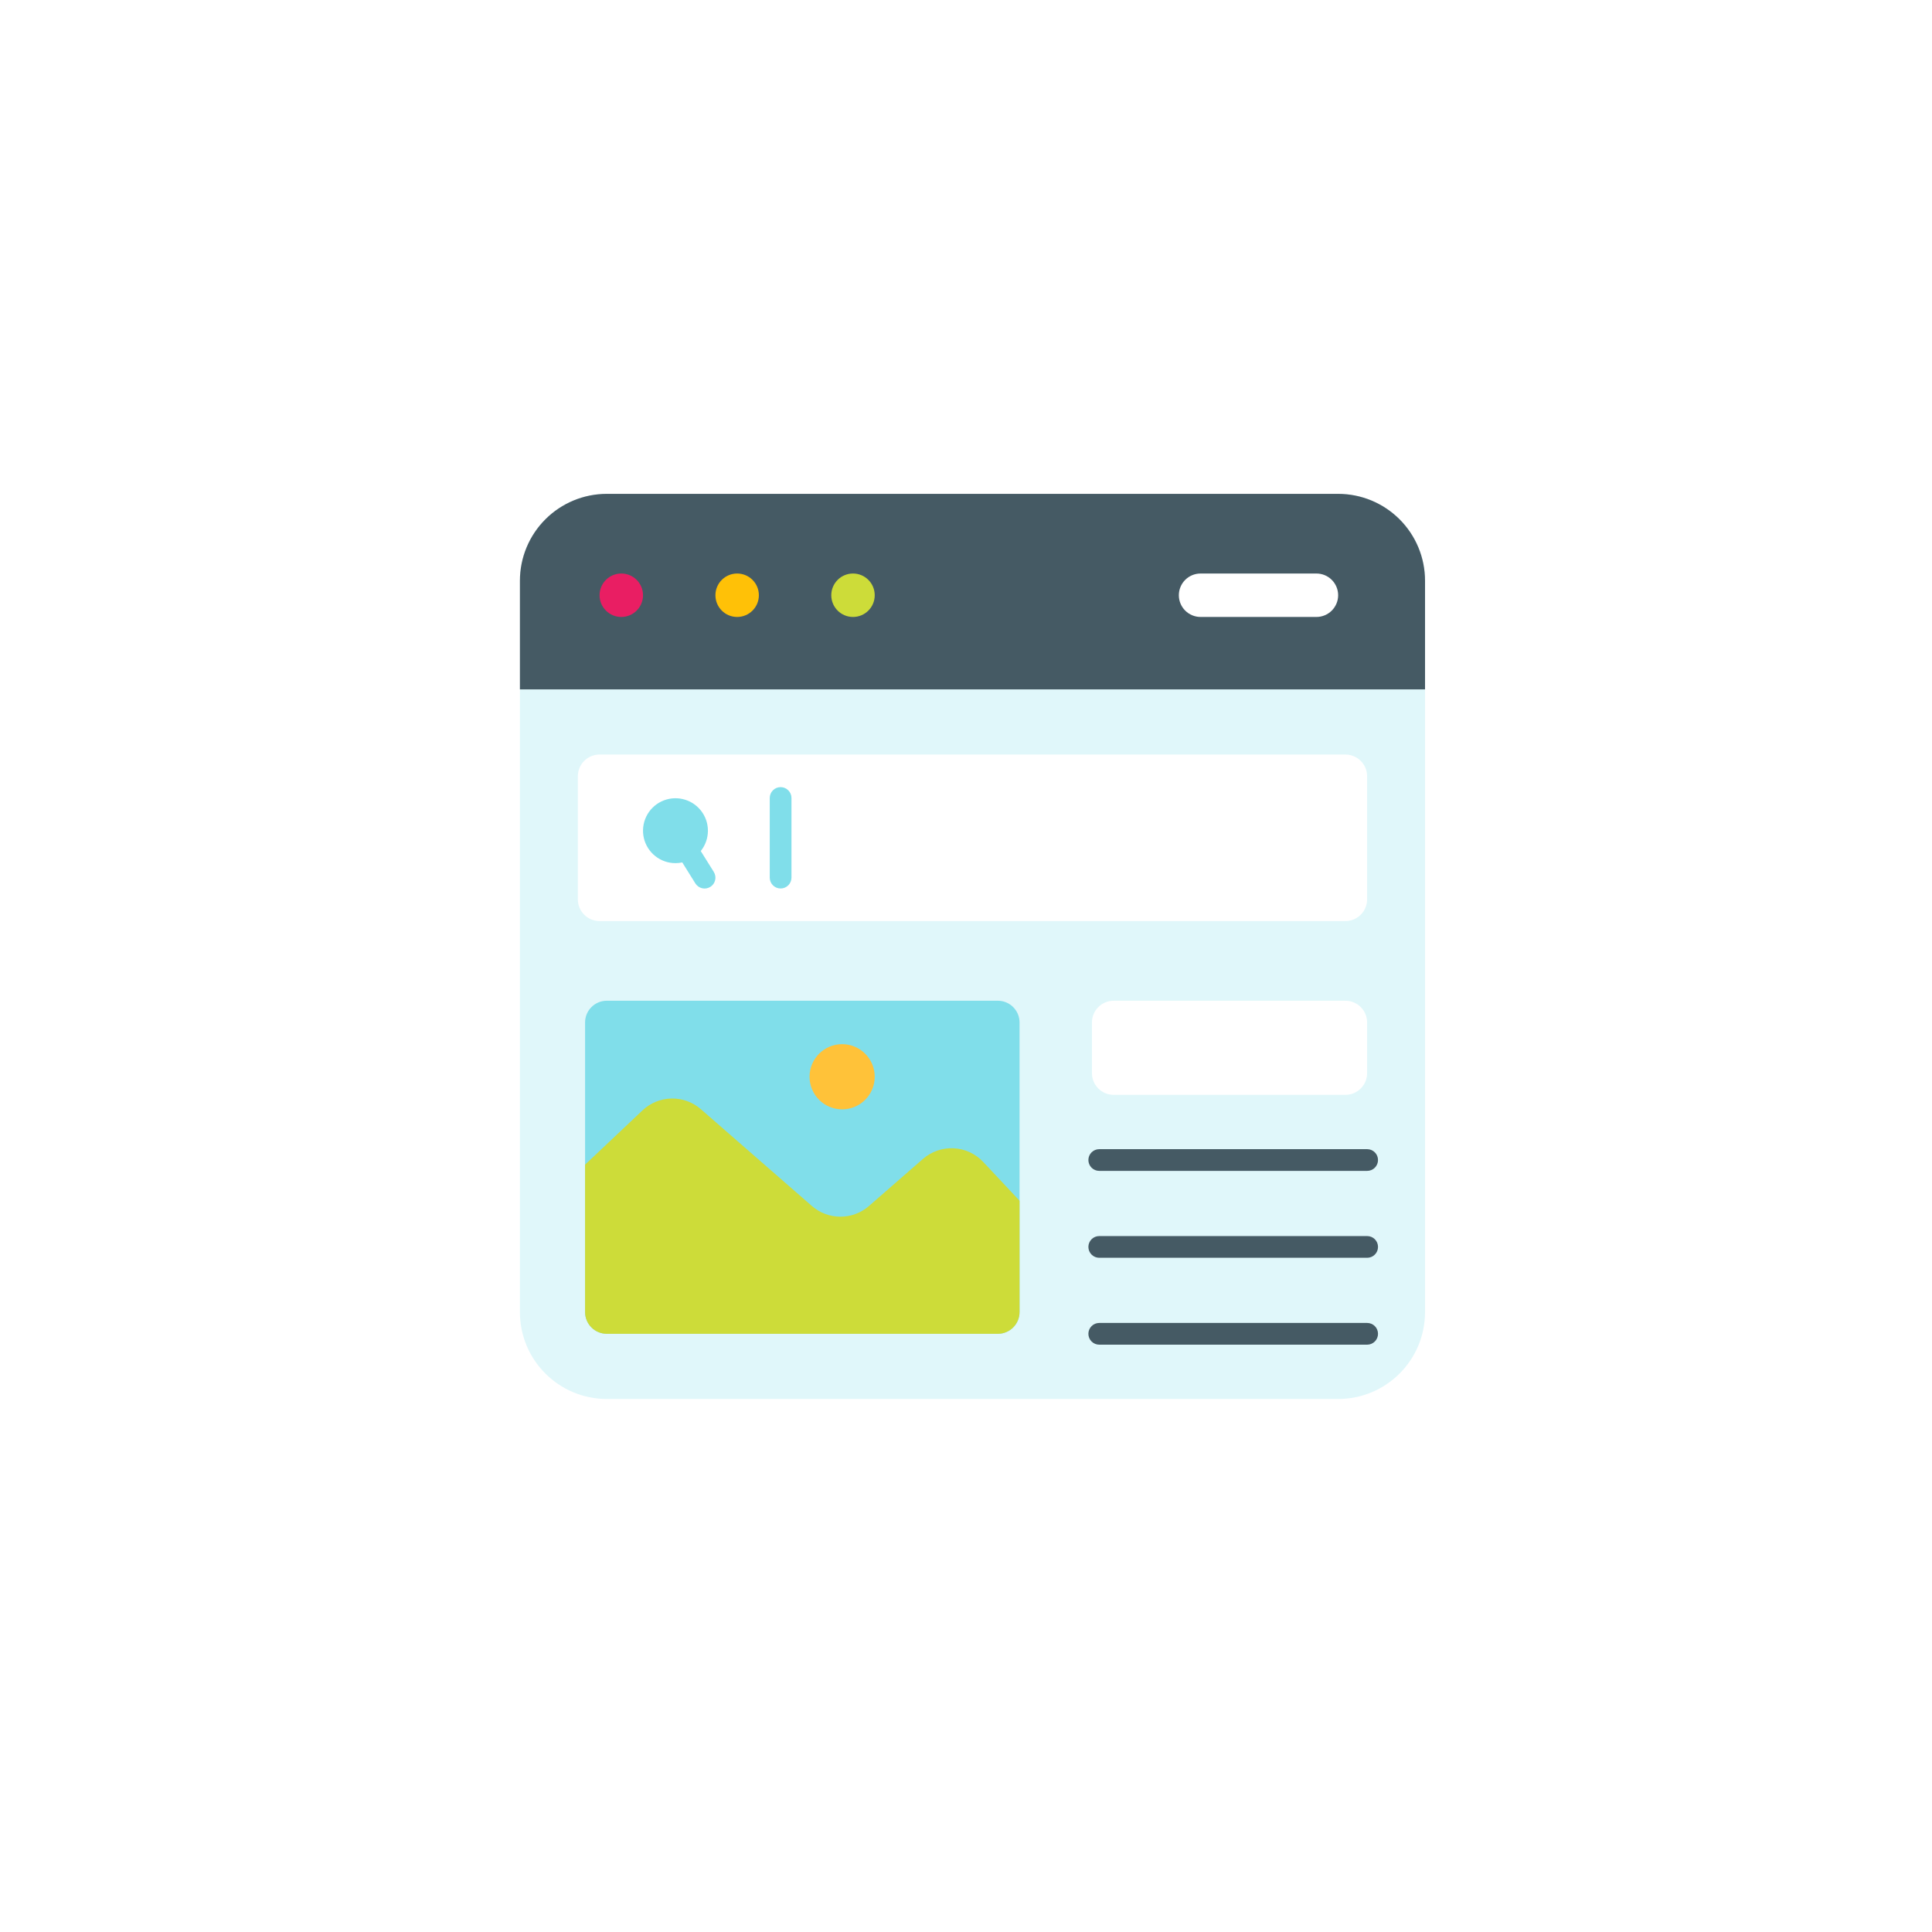 <svg width="148" height="148" viewBox="0 0 148 148" fill="none" xmlns="http://www.w3.org/2000/svg">
<g filter="url(#filter0_d_2030_6771)">
<circle cx="74" cy="72" r="60" fill="white"/>
</g>
<g clip-path="url(#clip0_2030_6771)">
<path d="M102.508 37.832H46.484C42.808 37.832 39.828 40.812 39.828 44.488V100.512C39.828 104.188 42.808 107.168 46.484 107.168H102.508C106.184 107.168 109.164 104.188 109.164 100.512V44.488C109.164 40.812 106.184 37.832 102.508 37.832Z" fill="#E0F7FA"/>
<path d="M109.164 44.488V52.809H39.828V44.488C39.828 42.723 40.529 41.03 41.778 39.782C43.026 38.533 44.719 37.832 46.484 37.832H102.508C104.273 37.832 105.966 38.533 107.214 39.782C108.463 41.03 109.164 42.723 109.164 44.488Z" fill="#455A64"/>
<path d="M47.594 47.262C48.513 47.262 49.258 46.517 49.258 45.598C49.258 44.679 48.513 43.934 47.594 43.934C46.675 43.934 45.93 44.679 45.93 45.598C45.93 46.517 46.675 47.262 47.594 47.262Z" fill="#E91E63"/>
<path d="M65.344 47.262C66.263 47.262 67.008 46.517 67.008 45.598C67.008 44.679 66.263 43.934 65.344 43.934C64.425 43.934 63.68 44.679 63.68 45.598C63.68 46.517 64.425 47.262 65.344 47.262Z" fill="#CDDC39"/>
<path d="M56.469 47.262C57.388 47.262 58.133 46.517 58.133 45.598C58.133 44.679 57.388 43.934 56.469 43.934C55.55 43.934 54.805 44.679 54.805 45.598C54.805 46.517 55.55 47.262 56.469 47.262Z" fill="#FFC107"/>
<path d="M100.844 43.934H91.969C91.527 43.934 91.104 44.109 90.792 44.421C90.48 44.733 90.305 45.156 90.305 45.598C90.305 46.039 90.48 46.462 90.792 46.774C91.104 47.086 91.527 47.262 91.969 47.262H100.844C101.285 47.262 101.708 47.086 102.02 46.774C102.332 46.462 102.508 46.039 102.508 45.598C102.508 45.156 102.332 44.733 102.02 44.421C101.708 44.109 101.285 43.934 100.844 43.934Z" fill="white"/>
<path d="M103.062 57.801H45.93C45.011 57.801 44.266 58.546 44.266 59.465V68.894C44.266 69.814 45.011 70.559 45.93 70.559H103.062C103.982 70.559 104.727 69.814 104.727 68.894V59.465C104.727 58.546 103.982 57.801 103.062 57.801Z" fill="white"/>
<path d="M103.062 76.66H85.312C84.394 76.66 83.648 77.405 83.648 78.324V82.207C83.648 83.126 84.394 83.871 85.312 83.871H103.062C103.982 83.871 104.727 83.126 104.727 82.207V78.324C104.727 77.405 103.982 76.66 103.062 76.66Z" fill="white"/>
<path d="M76.438 76.66H46.484C45.565 76.66 44.82 77.405 44.82 78.324V100.512C44.82 101.431 45.565 102.176 46.484 102.176H76.438C77.356 102.176 78.102 101.431 78.102 100.512V78.324C78.102 77.405 77.356 76.66 76.438 76.66Z" fill="#80DEEA"/>
<path d="M62.193 92.384L53.691 84.971C53.068 84.427 52.264 84.135 51.437 84.152C50.61 84.168 49.819 84.493 49.217 85.061L44.82 89.218V100.512C44.82 100.953 44.996 101.376 45.308 101.688C45.62 102 46.043 102.176 46.484 102.176H76.438C76.879 102.176 77.302 102 77.614 101.688C77.926 101.376 78.102 100.953 78.102 100.512V91.979L75.318 89.01C74.728 88.382 73.918 88.006 73.057 87.963C72.196 87.92 71.352 88.212 70.703 88.778L66.568 92.384C65.962 92.912 65.185 93.204 64.381 93.204C63.576 93.204 62.799 92.913 62.193 92.384Z" fill="#CDDC39"/>
<path d="M64.512 84.981C65.89 84.981 67.008 83.863 67.008 82.484C67.008 81.106 65.89 79.988 64.512 79.988C63.133 79.988 62.016 81.106 62.016 82.484C62.016 83.863 63.133 84.981 64.512 84.981Z" fill="#FFC239"/>
<path d="M104.73 96.352H84.207C83.986 96.352 83.775 96.264 83.619 96.108C83.463 95.952 83.375 95.74 83.375 95.519C83.375 95.299 83.463 95.087 83.619 94.931C83.775 94.775 83.986 94.688 84.207 94.688H104.73C104.951 94.688 105.163 94.775 105.319 94.931C105.475 95.087 105.562 95.299 105.562 95.519C105.562 95.74 105.475 95.952 105.319 96.108C105.163 96.264 104.951 96.352 104.73 96.352ZM104.73 103.008H84.207C83.986 103.008 83.775 102.92 83.619 102.764C83.463 102.608 83.375 102.396 83.375 102.176C83.375 101.955 83.463 101.743 83.619 101.587C83.775 101.431 83.986 101.344 84.207 101.344H104.73C104.951 101.344 105.163 101.431 105.319 101.587C105.475 101.743 105.562 101.955 105.562 102.176C105.562 102.396 105.475 102.608 105.319 102.764C105.163 102.92 104.951 103.008 104.73 103.008ZM104.73 89.695H84.207C83.986 89.695 83.775 89.608 83.619 89.452C83.463 89.296 83.375 89.084 83.375 88.863C83.375 88.643 83.463 88.431 83.619 88.275C83.775 88.119 83.986 88.031 84.207 88.031H104.73C104.951 88.031 105.163 88.119 105.319 88.275C105.475 88.431 105.562 88.643 105.562 88.863C105.562 89.084 105.475 89.296 105.319 89.452C105.163 89.608 104.951 89.695 104.73 89.695Z" fill="#455A64"/>
<path d="M59.798 68.062C59.577 68.062 59.366 67.975 59.209 67.819C59.053 67.663 58.966 67.451 58.966 67.231V61.129C58.966 60.908 59.053 60.697 59.209 60.541C59.366 60.385 59.577 60.297 59.798 60.297C60.019 60.297 60.23 60.385 60.386 60.541C60.542 60.697 60.63 60.908 60.63 61.129V67.231C60.63 67.451 60.542 67.663 60.386 67.819C60.23 67.975 60.019 68.062 59.798 68.062ZM54.679 66.79L53.681 65.194C54.035 64.754 54.228 64.207 54.23 63.643C54.232 63.079 54.042 62.531 53.691 62.089C53.34 61.647 52.85 61.338 52.3 61.212C51.75 61.086 51.173 61.15 50.665 61.395C50.157 61.64 49.747 62.05 49.503 62.559C49.259 63.067 49.195 63.644 49.321 64.194C49.448 64.743 49.758 65.234 50.2 65.584C50.642 65.934 51.191 66.124 51.755 66.121C51.927 66.12 52.098 66.102 52.266 66.066L53.268 67.674C53.385 67.861 53.572 67.994 53.787 68.044C54.002 68.094 54.227 68.056 54.415 67.939C54.602 67.822 54.735 67.635 54.784 67.42C54.834 67.205 54.796 66.979 54.679 66.792V66.79Z" fill="#80DEEA"/>
</g>
<defs>
<filter id="filter0_d_2030_6771" x="0.667" y="0.571" width="146.667" height="146.667" filterUnits="userSpaceOnUse" color-interpolation-filters="sRGB">
<feFlood flood-opacity="0" result="BackgroundImageFix"/>
<feColorMatrix in="SourceAlpha" type="matrix" values="0 0 0 0 0 0 0 0 0 0 0 0 0 0 0 0 0 0 127 0" result="hardAlpha"/>
<feOffset dy="1.905"/>
<feGaussianBlur stdDeviation="6.667"/>
<feComposite in2="hardAlpha" operator="out"/>
<feColorMatrix type="matrix" values="0 0 0 0 0.696 0 0 0 0 0.696 0 0 0 0 0.696 0 0 0 0.25 0"/>
<feBlend mode="normal" in2="BackgroundImageFix" result="effect1_dropShadow_2030_6771"/>
<feBlend mode="normal" in="SourceGraphic" in2="effect1_dropShadow_2030_6771" result="shape"/>
</filter>
<clipPath id="clip0_2030_6771">
<rect width="71" height="71" fill="white" transform="translate(39 37)"/>
</clipPath>
</defs>
</svg>
